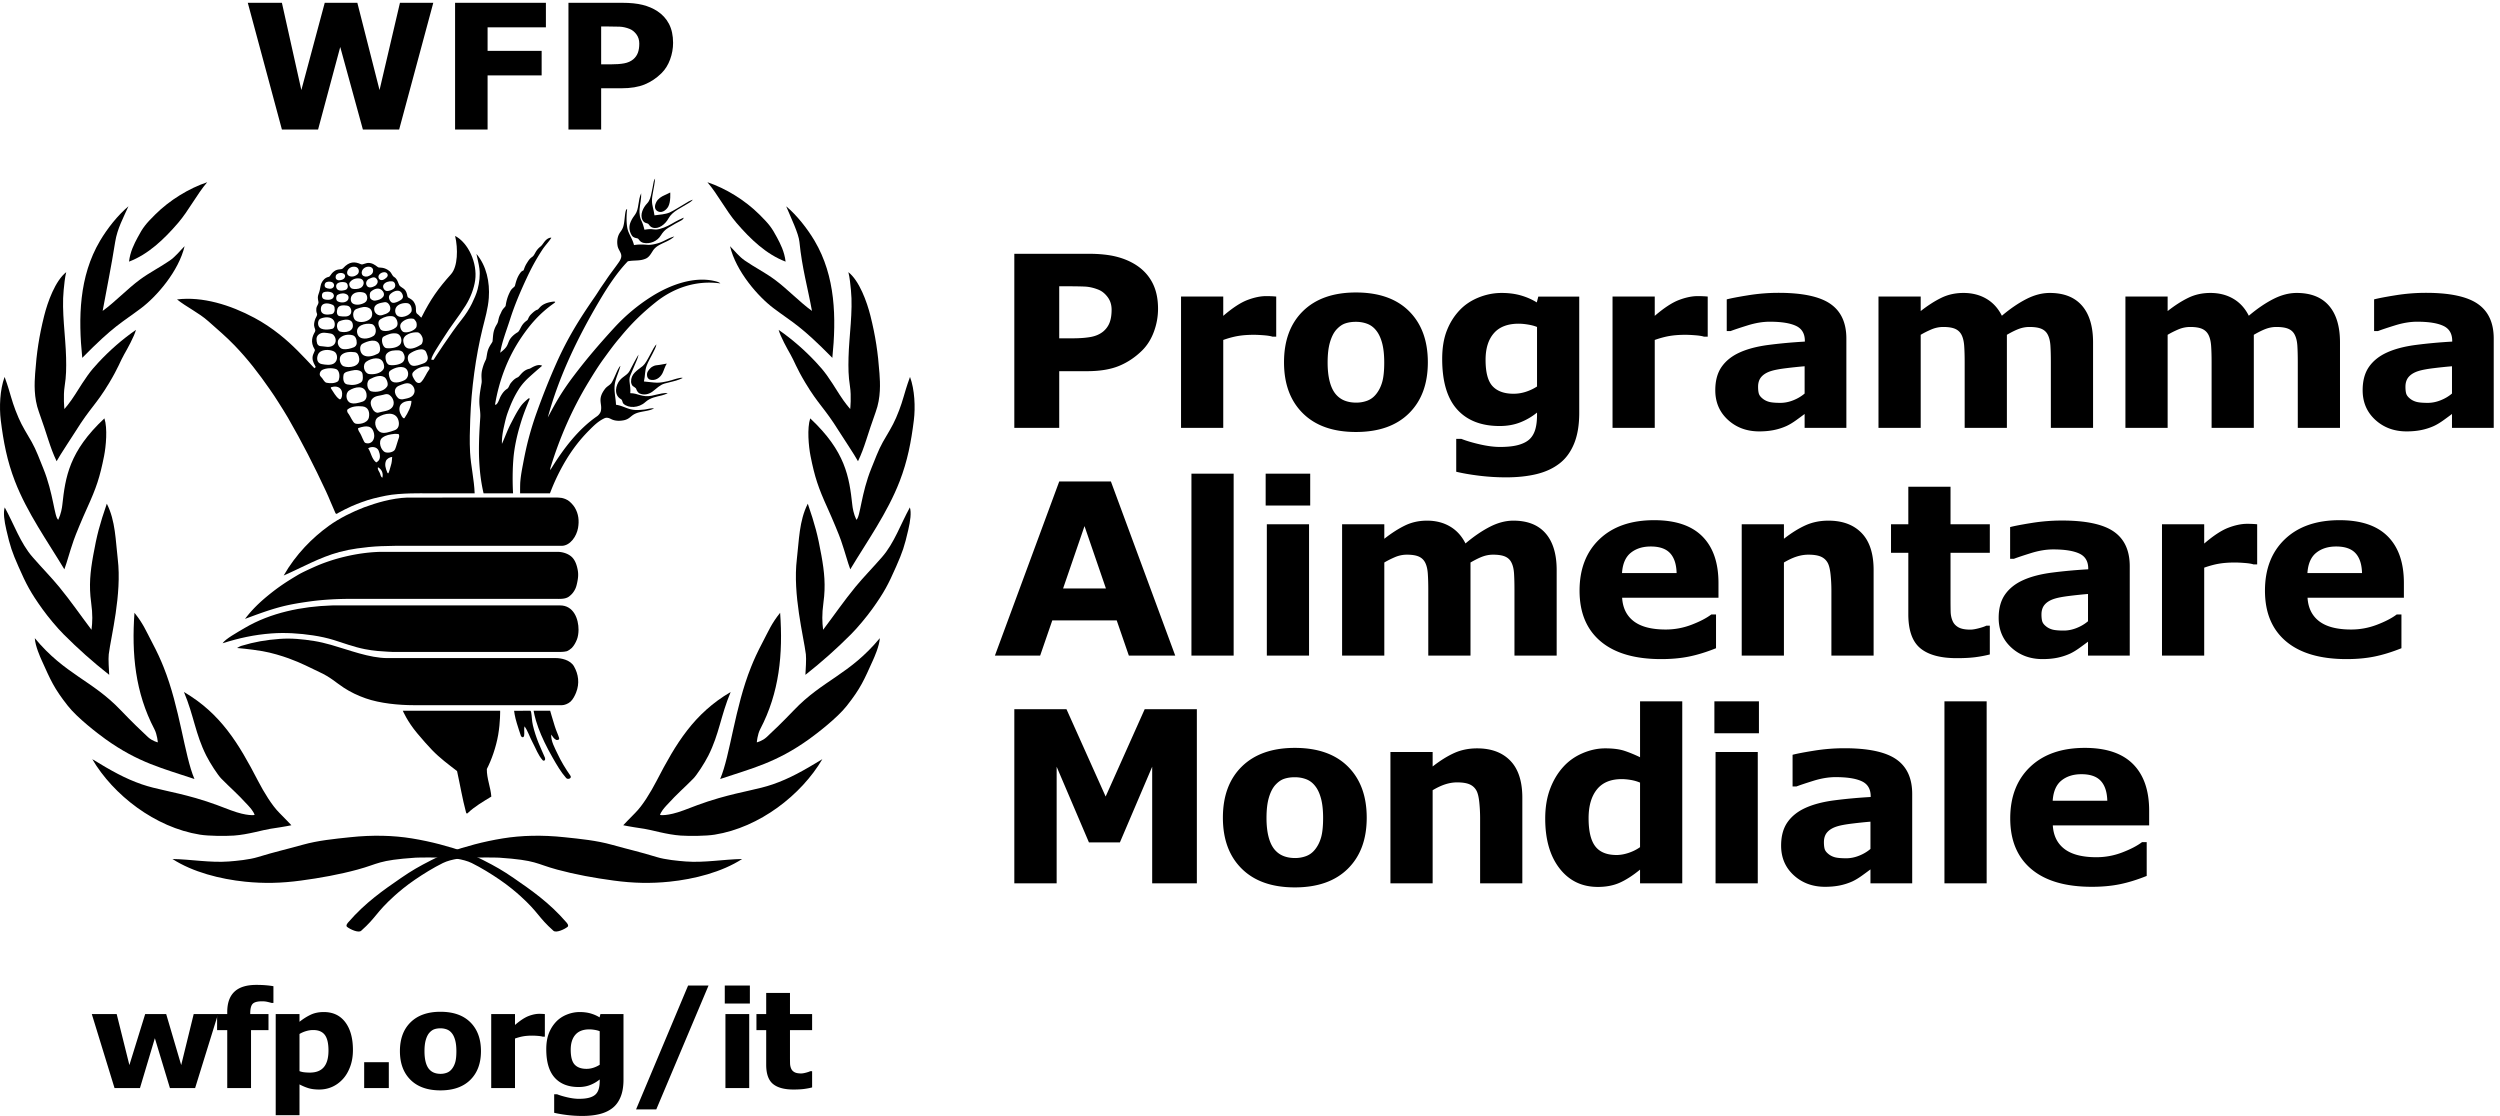<svg xmlns="http://www.w3.org/2000/svg" viewBox="0 0 846.933 378.053" height="378.053" width="846.933"><defs><clipPath id="a"><path d="M0 0h6351.95v2835H0z" fill="#000000"></path></clipPath></defs><g clip-path="url(#a)" fill="#fff" transform="matrix(.133 0 0 -.133 0 378.053)"><path d="M1340.5 2131.88c12.5 27.07 24.08 48.62 40.78 74.3 7.39 11.32 15.71 19.22 23.13 30.68-3.56 1.02-8.73-1.91-10.98-3.51-7.42-5.38-10.76-14.12-16.7-18.8-14.04-11.07-13.65-21.1-20.99-26.28-6.58-4.63-8.46-7.68-13.07-14.9-3.07-4.82-5.33-8.73-8.59-18.23-1.16-3.42-3.44-.39-8.93-7.93-7.19-9.8-10.41-20.39-13.38-32.26-.95-3.9-7.6-5.97-11.85-14.07-5.73-10.92-9.44-21.03-11.92-36.95-.6-3.69-6.85-6.25-11.15-16.53-3.05-7.23-5.23-8.83-7.91-22.45-1.64-8.31-5.43-9.51-9.69-21.57-3.3-9.2-3.43-18.06-4.59-30.08-.25-2.33-4.2-6.95-7.83-13.69-6.09-11.26-5.9-18.78-8.32-30.41-.92-4.21-5.64-9.77-10.18-27.79-3.98-15.98-.33-26.57-1.67-34.45-3.52-20.44-7.04-38.21-5.14-58.35.94-9.85 2.44-20.01 1.78-29.48-1.88-29.7-3.48-54.17-3.32-87.83.11-18.32 1.54-43.41 4.31-64.29 3.05-23.06 7.44-41.07 7.44-41.07h75.14s-2.93 43.45.96 89.19c2.3 27.42 8.83 56.49 14.76 76.9 7.5 26.02 12.17 39.5 26.37 73.84.29.76-.1 3.98-3.85.83-7.85-6.59-14.39-12.37-20.58-21.69-9.46-14.25-15.22-25.99-22.87-40.63-8.95-17.02-13.89-31.85-23.11-52.52-.55 14.92 1.87 29.12 4.9 42.87 3.11 14.04 5.57 25.16 9.98 37.26 7.83 21.34 15.43 39.16 27.99 59.02 7.29 11.48 16.58 21.78 26.02 30.33 11.29 10.31 21.73 19.39 33.55 29.49-12.42 6.41-28.96-6.95-32.26-7.63-17.48-3.42-24.59-19.61-29.95-21.84-7.63-3.19-12.07-7.87-17.38-14.32-4.08-4.86-5.31-12.34-9.59-14.99-7.13-4.44-12.36-11.14-17.26-20.49-2.02-3.87-7.5-22.13-13.6-19.79 10.43 61.93 32.29 120 67.38 171.69 22.25 32.78 46.45 60.9 82.13 86.11 4.69 3.33 5.61 4.89-.95 4.66-33.34-4.05-35.37-19.28-40.86-20.71-5.22-1.35-11.66-7.52-15.78-11.54-7.41-7.32-7.29-13.5-10.12-15.42-6.09-4.25-10.67-8.66-14.83-16.02-2.18-3.85-5.85-12.31-9.1-14.24-8.57-4.96-16.85-12.19-20.99-19.99-3.05-5.7-4.26-11.88-8.25-17.49-4.27-6.02-10.23-10.52-15.37-14.88 3.91 26.46 16.37 57.82 24.96 84.87 11.53 36.12 25.53 68.95 41.33 103.07M1417.2 1917.38c28.46 63.85 58.38 111.9 97.27 168.11 5.08 7.37 9.65 14.58 14.08 21.49 1.99 3.11 11.56 16.85 13.55 19.76 13.03 19.69 18.52 25.71 31.86 44.53 3.61 5.11 6.54 9.13 8.09 15.04 2.85 11.01-6.61 18.4-8.79 28.96-2.19 10.79-1 22.57 3.96 31.68 3.11 5.69 6.19 7.93 9.32 15.57 6.05 14.73 3.96 46.6 10.86 47.43-1.74-15.12-2.15-32.13.23-46.63 2.76-16.93 13.03-27.18 17.27-45.11 11.42 2.06 23.83 1.57 33.45.74 9.54-.82 21.61 1.83 31.39 5.18 13.26 4.53 24.28 12.78 37.79 15.98-11.48-11.05-27.71-15.2-41.32-23.59-5-3.14-9.71-7.29-13.05-12.45-5.47-8.5-9.79-16.64-18.34-20.37-15.2-6.63-28.24-3.49-45.57-6.72-25.76-26.53-50.02-62.62-72.38-100.57-56.74-95.98-104.04-195.37-131.54-297.29 9.51 17.73 18.59 34.88 28.9 51.75 11.37 18.74 24.18 37.09 38.13 55.47 32.65 43.05 64.98 80.64 101.17 120.19 29.22 31.95 61.25 58.76 96.95 81.18 47.19 29.57 105.41 50.28 156.57 39.6 5.82-1.36 14.14-2.91 17.77-6.74-64.1 8.98-121.54-13.42-164.4-47.75-33.84-27.07-62.38-54.55-91.38-90.26-14.98-17.21-28.46-36.12-41.84-54.45-14-19.27-26.44-39.55-38.77-59.84-41.54-68.6-72.99-141.24-96.11-216.5-.66-2.38-.8-4.78-1.47-7.16 1.1 1.69 2.72 3.53 3.81 5.25 31.14 50.6 68.56 99.45 115.96 132.22 4.14 2.82 8.46 8.26 9.57 12.53 5.14 20.09-10.18 29.75 11 57.52 4.86 6.38 11.5 8.7 16.09 14.64 8.67 13.4 15.74 37.41 23.01 43.86-3.65-15.64-12.62-32.14-14.53-48.25-2.03-17.69 2.5-32.15 3.28-50.89 12.52-1.71 22.21-7 32.03-10.04 15.27-4.78 24.45-3.56 39.57-2.26 6.44.55 18.14 4.32 25.1 2.9-14.61-7.98-34.34-6.51-49.28-14.15-10.47-5.35-13.5-13.26-27.91-16.04-12.85-2.5-23.65-1.16-31.99 3.12-6.49 3.27-11.56 4.64-17.39 1.85-15.56-7.47-26.19-18.02-38.71-30.65-29.08-29.26-52.81-61.93-74.96-104.74a553.834 553.834 0 0 1-16.13-34.26c-2.46-5.65-8.59-21.34-8.59-21.34h-75.98s-.2 21.91.53 29.91c1.44 15.94 3.61 27.76 6.72 43.93 4.39 23.27 8.71 44.38 14.74 66.95 5.88 21.96 12.23 42.56 19.75 63.65 15.7 43.96 32.4 86.06 50.66 127.06M682.555 1325.53c27.734 22.68 48.26 35.82 75.957 52.33 11.238 6.72 28.25 14.33 41.328 20.26 47.988 21.68 111.465 37.67 171.27 38.77 1.093 0 1.015-.05 1.015-.05h445.895s-1.66.05 1.56.05c14.2 0 28.23-4.94 36.92-13.15 8.71-8.26 12.87-20.97 15.14-33.62 1.93-10.78.97-20.36-1.53-31.89-1.97-9.11-3.44-14.54-8.51-22.28-3.07-4.71-5.98-7.94-11.68-12.48-5.86-4.68-14.16-6.31-23.67-6.4-1-.04-3.13-.1-3.05-.07.1.07-521.563.07-521.563.07s-3.242.01-4.864.01c-34.152.11-70.097-1.63-103.84-6.03-25.847-3.53-51.745-7.56-76.726-14.06-31.504-8.23-61.836-19.62-92.11-30.91 16.778 22.31 36.153 41.24 58.458 59.45" fill="#000000"></path><path d="M837.38 1502.94c27.4 19.79 60.663 36.04 90.124 47.32 14.953 5.66 34.816 11.93 50.598 15.86 19.062 4.81 40.968 8.42 58.828 8.94 5.39.15.8.04.8.04l382.44.04s8.2-.44 11.04-1c7.18-1.55 12.98-4.48 15.39-6.01 5.93-3.81 13.4-11.81 17.3-18.14 9.92-16.35 11.68-34 8.46-52.37-3.67-20.97-19.61-44.86-41.23-45.45-3.77-.1-11.27 0-11.27 0h-414.24s-24.1-.47-35.116-.87c-20.37-.8-42.97-3.12-60.754-5.74-15.215-2.19-30.078-5.07-45.312-9.15-51.063-13.8-95.438-39.7-141.856-59.84 31.262 54.63 73.547 96.48 114.797 126.37M623.434 1243.01c66.484 39.28 146.582 54.77 219.882 57.23 1.746.08 5.223.19 5.223.19l571.73-.05s1.03 0 6.21.05c34.65.03 47.3-34.35 47.15-62.15-.06-9.16-1.62-18.5-4.16-24.77-3.28-8.19-6.94-14.88-12.89-21.34-2.13-2.34-9.79-7.72-13.17-8.55-7.93-1.94-17.67-1.72-17.61-1.72.07 0-425.26-.08-425.26 0 0 0-22.946.92-38.876 2.45-11.473 1.13-20.176 2.33-32.09 4.6-29.285 5.82-53.562 15.35-78.926 23.17-16.92 5.24-34.714 9.13-53.27 11.94-34.14 5.22-71.425 7.6-105.898 4.99-43.847-3.26-82.843-11.85-124.55-25.08 7.054 10.99 36.37 27.12 56.504 39.04" fill="#000000"></path><path d="M931.39 1063.73c-19.538 6.89-38.613 15.78-55.722 27.07-22.285 14.75-33.21 26.48-62 39.79-24.648 11.39-44.336 22.63-78.69 35.08-16.583 6.01-43.45 14.28-66.486 18.22-32.91 5.59-64.637 8.04-64.637 8.04s6.72 4.19 10.774 5.43c33.59 10.22 63.245 15.21 97.737 17.76 30.246 2.27 58.04-.68 88.352-5.42 12.44-1.96 28.612-5.79 42.675-9.8 45.632-12.99 97.52-33.59 143.543-33.67 2.57 0 2.277.04 2.277.04h426.305c12.87.04 36.94-4.13 46.6-21.21 11.21-19.68 14.69-43.12 5.28-66.6-2.85-7.05-7.58-17.16-14.38-23.28-5.95-5.4-15.66-8.87-21.27-8.87-1.62-.08-4.39 0-4.39 0h-371.69-2.02c-38.01 0-85.86 4.6-122.26 17.42M1100.71 931.89c-10.52 10.79-25.01 27.33-38.16 43.04-25.21 30.07-36.52 57.16-36.52 57.16h247.91s.66-28.6-5.06-61.72c-5.37-30.75-16.72-63.17-28.81-86.66-.43-24.08 9.73-46.472 11.41-70.26-20.37-12.5-42.27-24.872-60.53-42.42-1.15-1.08-3.04-1.08-3.81 1.83-9.77 36.66-14.93 69.34-22.95 105.59-22.59 17.468-43.79 33.038-63.48 53.44M1356.21 952.22c-7.02 12.948-12.25 30.05-20.3 40.22-1.74-9.07.39-14.65-.84-23.33-1.13-7.27-7.09-4.25-8.3-.83-3.47 9.84-7.17 21.99-10.35 32.08-5.27 16.8-6.97 31.68-6.97 31.68l41.25.05s1.58-.39 2.3-4.4c1.98-10.39 1.49-20.54 4.34-32.58 3.65-15.508 8.38-29.67 14.06-44.13 4.96-12.73 11.37-25.57 16.56-38.21.71-1.66 1.04-4.86-.21-6.52-1.52-1.922-4.16-1.68-5.67 0-11.81 13.43-16.58 28.64-25.87 45.97M1420.03 922.738c-7.01 14.953-16.87 31.762-16.01 48.723 4.57-5.99 6.44-10.28 12.71-13.62 2.87-.91 8.91-.06 7.39 4.96-2.78 9.34-7.07 17.25-11.06 30.07-5.92 18.95-11.68 39.2-11.68 39.2l-42.09.02s2.33-17.08 11.9-43.29c8.41-23.21 21.4-49.77 35.62-74.67 11.58-20.482 22.11-38.35 35.26-53.31 4.49-5.148 15.52-.63 10.76 6.07-12.48 17.64-24.12 37.17-32.8 55.848M1693.39 2345.62c-9.14-3.98-17.2-9.13-21.75-17.91-3.32-6.3-5.57-15.92.78-21.33 11.11-9.49 24.37.22 29.74 9.91 6.8 12.35 5.02 35.96 5.02 35.96s-7.89-4.11-13.79-6.63" fill="#000000"></path><path d="M1703.06 2286.68c3.99 7.54 12.74 15.68 22.33 21.51 10.84 6.63 22.07 13.06 29.88 17.72 7.81 4.7 9.3 7.99 9.3 7.99s-6.43-2.22-9.97-4.3c-19.27-11.49-40.31-24.55-48.86-28.32-10.8-4.71-25.47-5.62-38.69-7.31-2.11 16.69-6.45 23.62-6.39 38.44.1 7.11 1.82 16.34 3.03 22.77 4.14 21.43 4.96 32.25 4.96 32.25s-3.28-3.05-4.48-12.48c-1.34-8.52-2.3-11.66-4.25-21.74-2.23-11.62-4.55-21.47-11.51-28.73-10.02-10.37-19.29-28.82-11.56-42.96 4.51-8.26 12.05-7.06 14.41-9.19 2.35-2.12 3.79-7.21 10.92-9.57 15.39-5.14 32.83 8.67 40.88 23.92" fill="#000000"></path><path d="M1683.1 2242.61c5.23 8.48 10.59 14.43 18.83 19.48 13.65 8.33 23.79 13.97 32.13 18.23 3.61 1.82 6.62 3.98 7.54 7.84-3.73-1.4-17.84-8.03-31.84-16.36-10.02-5.98-27.26-13.46-38.85-13.99-4.59-.2-7.99.93-11.74 1.05-7.77.32-17.65-1.56-17.65-1.56s-2.52 10.99-5.84 18.9c-1.66 4.05-4.36 8.21-5.8 15.82-.98 5.08-1.25 12.71-.86 17.25 1.13 13.73 4.84 27.07 4.2 40.97-8.64-17.93-5.1-40.01-15.24-53.88-4.27-5.83-7.65-10.43-11.01-17.78-5.57-12.06-4.9-24.55 2.61-36.18 4.34-6.63 13.91-6.38 15.57-7.67 2.5-1.85 4.65-8.78 14.01-10.86 16.01-3.6 34.9 3.83 43.94 18.74M1687.57 1892.02c3.73 7.53 6.14 17.43 10.9 24.41-10.76-1.61-12.5-2.84-28.05-4.54-3.37-.33-10.39-3.85-12.71-6.16-6.15-6.21-11.52-11.96-9.12-22.38.92-4.05 4.49-7.03 6.48-7.65 12.93-4.2 26.06 3.49 32.5 16.32" fill="#000000"></path><path d="M1700.7 1871.5c14.69 3.43 31.66 10.64 38.47 8.37-13.78-7.34-31.17-9.99-46.44-14.35-11.64-3.36-19.96-12.16-30.37-20.16-9.55-7.26-22.25-10.21-33.6-4.87-3.82 1.82-7.53 7.99-8.2 11.28-.58 2.64-6.07 5.27-8.89 7.58-2.83 2.36-4.19 8.25-4.25 10.53-.49 20.33 14.98 28.54 29.9 40.48 11.23 9 25.8 47.17 34.69 55.08-1.59-12.3-17.58-35.51-24.55-53.57-5.53-14.4-3.71-25.9-7.29-41.06 10.66-.68 22.56-2.91 33.28-3.08 8.42-.11 18.6 1.72 27.25 3.77" fill="#000000"></path><path d="M1685.23 1840.15c-8.26-1.53-18.36-4.13-25.23-5.59-23.97-5.07-35.42 6.66-54.54 6.44 1.68 21.9-5.91 31.71.34 45.87 5.58 12.6 10.76 25.94 15.56 36.62 3.89 8.56 5.06 15.79 5.06 15.79s-5.8-8.69-22.3-40.86c-5.75-11.22-16.04-13.63-25.16-24.23-10.51-12.13-16.54-37.75 2.89-48.51 3.87-2.11 3.3-8.78 6.11-11.47 12.99-12.2 39.2-10.98 55.59 3.9 13.05 11.89 28.91 13.82 42.42 17.32 7.91 2.04 14.85 5.4 14.85 5.4s-3.75 1.53-15.59-.68M1205.23 1585.9c-.96 0-1.97 0 0 0zm-111.9 315.55c-7.98-10.56-11.67-22.71-20.49-31.93-4.6-4.82-11.63-2.56-15.27 3-4.05 6.28-10.59 15.19-5.73 21.4 8.01 10.26 24.76 16.81 39 14.96.84-.1 5.43-3.49 2.49-7.43zm-38.33-60.39c-4.48-11.96-17.8-13.25-29.15-15.62-2.11-.47-8.64 0-11.57 2.87-4.89 4.79-9.14 11.34-8.29 19.54.46 5.05 4.69 10.01 9.9 12.03 9.48 3.67 20.71 9.57 30.04 4.33 8.02-4.49 12.23-14.73 9.07-23.15zm-24.56-63.21c-3.26-4.72-11.64 10.93-12.73 18.11-3.13 20.77 15.08 26.07 30.24 25.42.47-12.38-9.13-31.56-17.51-43.53zm-16.38-56.04c-2.97-8.36-4.4-16.03-7.72-23.69-3.22-7.4-16.97-10.04-24.606-7.67-10.898 3.37-20.234 27.83-7.85 37.2 9.47 7.08 19.284 8.22 31.356 9.7 2.17.26 10.27-.23 10.59-.99 2.02-5.08.75-7.62-1.77-14.55zm-18.333-64.59c-2.207-6.42-3.184-13.03-6.024-19.2-1.418-3.12-3.28 1-3.36 1.19-4.277 10.65-6.972 19.66-3.33 29.03 2.06 5.19 9.17 9.96 15.91 10.38-.423-6.67-.9-14.9-3.196-21.4zm-21.65-31.49c-4.92 2.22-4.843 8.55-6.913 12.49-1.934 3.83-6.133 9.12-4.406 14.16 9.504-5.33 13.898-14.83 11.32-26.65zm-16.386 39.31c-11.327 9.32-12.315 24.21-19.862 35.62 8.34 5.33 22.383 4.26 26.707-6.29 3.457-8.48 5.97-20.94-2.625-27.41-.937-.69-3.144-2.81-4.22-1.92zm-42.245 76.85c-1.7 2.42-5.058 9.43-2.5 10.32 20.282 6.98 35.496 7.21 39.832-14.48 3.067-15.49-7.507-28.78-22.332-23.36-4.25 1.56-8.457 18.06-15 27.52zm-29.492 48.99c-1.426 1.79-2.578 7.18-.812 8.57 10.548 8.47 26.028 9.12 38.02 7.95 15.81-1.45 19.063-16.14 16.426-28.32-3.488-16.04-27.813-18.03-34.7-15.37-6.765 2.6-11.49 17.94-18.933 27.17zm3.438 57.03c13.66 8.86 39.786 15.43 44.14-8.56 1.318-7.23-.487-16.83-10.253-19.97-10.03-3.21-21.847-6.69-31.007-2.97-11.278 4.62-13.485 24.65-2.88 31.5zm-14.16 40.36c1.024 4.61 6.133 6.78 10.41 7.87 11.063 2.74 23.438 6.86 33.583.4 3.957-2.51 4.27-6.06 4.777-11.03.898-8.06-.246-14.66-5.56-17.74-10.768-6.32-21.737-6.9-34.256-4.43-10.157 2.01-10.985 15.46-8.954 24.93zm-11.34-62.2c-9.472 6.99-13.66 16.89-20.632 26.71-1.692 2.4 0 3.38 1.29 3.76 16.804 4.75 29.276-3.64 26.66-21.96-.47-3.55-2.786-11.85-7.317-8.51zm-46.386 56.6c-6.297 5.45-1.922 14.92 3.566 17.68 9.61 4.77 24.707 5.49 34.707 2.12 6.426-2.16 9.688-11.39 8.535-21.46-.488-4.13-1.75-8.67-3.77-10.02-7.616-5.19-19.394-5.39-28.65-3.47-6.544 1.39-8.888 10.34-14.388 15.15zm-7.254 57.24c6.082 13.27 28.3 13.38 40.398 7.47 9.856-4.85 11.094-23.19.332-30.42-8.582-5.72-22.117-3.62-31.218-1.94-12.93 2.37-13.965 15.09-9.512 24.89zm.488 49.61c9.227 8.78 21.192 4.76 32.305 3.22 2.148-.31 4.715-1.82 6.172-3.27 7.597-7.67 8.19-20.24-.254-26.53-9.757-7.24-21.933-2.54-33.65-1.95-3.165.13-6.642 3.85-7.365 6.23-2.11 7.42-3.39 16.49 2.793 22.3zm5.946 41.5c9.796 4.09 26.632 5.96 33.574-5.03 4.27-6.74 3.02-19.22-3.817-21.04-6.69-1.72-29.452-5.5-34.9 7.09-2.696 6.19-1.563 16.16 5.144 18.98zm30.168 35.25c2.832-1.25 4.597-3.52 5.273-7 1.387-7.55-.598-15.75-7.844-17.08-10.885-1.98-27.057-2.61-27 12.78.04 17.17 16.954 16.98 29.572 11.3zm-21.926 31.93c5.793 2.21 15.332 1.71 20.54-.99 2.616-1.37 6.15-5.68 4.667-10.23-1.856-5.92-7.363-8.06-13.633-8.14-6.016-.05-12.93.43-15.352 5.34-2.316 4.66-1.328 12.04 3.778 14.02zm6.77 25.75c5.292 1.92 13.124 1.79 16.98-2.39 5.304-5.79 1.125-15-8.887-14.54-3.524.15-7.696 1.36-9.825 2.57-5.164 2.92-3.457 12.5 1.73 14.36zm23.808 16.58c.684 2.23 4.16 4.85 5.984 5.49 3.977 1.41 8.625 1.7 12.434.18 7.598-3.12 6.55-12.52-1.563-15.82-3.633-1.47-9.22-2.43-11.954-1.47-5.117 1.73-6.535 6.17-4.902 11.62zm23.69-36.76c-8.3-2.43-19.854-2.9-22.323 5.6-4.21 14.42 14.005 16.58 23.44 13.56 6.522-2.07 8.815-16.32-1.115-19.16zm5.49 47.62c2.625 8.94 12.754 13.79 21.933 11.06 7.88-2.31 9.707-13.06 4.375-18.29-2.414-2.34-6.406-4.73-10.703-5.68-9.388-2.1-18.606 3.07-15.606 12.91zm41.25-32.79c-1.485-5.83-5.762-9.83-12.618-11.35-6.808-1.5-16.21-1.92-19.98 2.29-3.606 3.98-5.254 9.57-2.258 13.87 6.027 8.56 17.043 11.55 26.867 9.38 5.606-1.31 9.727-7.05 7.99-14.19zm-3.664 34.31c3.664 8.11 12.96 12.19 21.886 9.47 1.778-.58 5.47-3.45 5.977-6.29 1.055-5.64-.9-10.79-5.606-13.74-6.035-3.85-11.027-6.01-17.95-3.17-5.214 2.18-6.483 8.94-4.307 13.73zm38.437-22.78c4.074-6.9-2.13-13.83-5.28-15.73-6.986-4.09-16.837-6.6-21.048.33-4.142 6.79-.712 14.86 6.515 17.84 6.894 2.86 14.023 7.2 19.812-2.44zm11.594-26.36c4.56-3.78 8.563-11.71 3.095-17.97-5.137-5.91-11.512-7.68-19.59-8.98-5.457-.93-12.43 3.11-13.32 7.93-.81 4.15-1.57 11.72 2.55 15.2 8.016 6.84 18.77 10.8 27.266 3.82zm9.67 44.97c4.315-1.27 7.07-5.83 4.9-10.22-1.308-2.71-5.175-5.64-7.647-7.15-6.766-4.17-12.567-2.46-14.688 2.51-3.894 9.15 9.21 17.28 17.434 14.86zm16.503-22.79c4.747-.42 6.937-3.73 7.867-7.36 1.23-4.87-.38-9.38-4.49-12.14-4.893-3.25-10.987-5.17-15.858-5.25-6.6-.11-12.707 9.57-9.133 15.85 3.78 6.74 13.312 9.62 21.613 8.9zm27.287-34.89c2.8-8.28-3.27-12.14-9.67-15.54-6.51-3.47-15.22-6.71-19.738-2.39-5.77 5.43-8.33 14.58-1.903 20.6 8.91 8.36 25.41 14.65 31.31-2.67zm11.77-20.77c10.45-1.33 12.53-16.2 10.42-21.58-2.39-4.62-7.66-8.24-10.42-9.66-7.67-3.95-16.64-5.45-23.7-1.8-6.42 3.34-9.21 13.09-5.72 20.73 4.74 10.34 19.64 13.59 29.42 12.31zm21.52-46.04c3.58-5 2.79-13.88.67-16.66-6.6-9.01-24.96-14.16-32.54-10.47-5.76 2.82-11.43 15.5-4.69 23.11 7 7.9 19.21 12.61 30.3 10.3 2.47-.55 4.1-3.27 6.26-6.28zm4.64-28.37c5.04-.54 9.51-6.08 11.94-12.11 3.15-7.8-.04-16.89-2.53-18.59-6.02-4.09-25.09-15.57-37.09-8.69-6.6 3.79-8.42 12.44-8.83 17.55-1.33 16.51 23.72 23.27 36.51 21.84zm-70.393-118.09c-2.57 6.55-4.942 16.24.195 20.21 10.388 8.2 33.898 15.38 42.828 2.98 5.82-8.05 4.11-21.7-6.06-26.92-10.51-5.36-31.045-11.54-36.963 3.73zm-50.41-.73c10.43 5.31 25.45 11.71 36.68 4.48 5.136-3.31 10.45-16.97 6.816-23.03-7.695-12.87-27.96-16.15-40.84-12.83-10.97 2.84-14.277 25.52-2.656 31.38zm-9.387 44.5c12.59 8.85 37.44 14.56 43.43-4.77 1.55-5.02 2.44-10.57-.13-14.62-6.972-11.21-24.655-14.17-36.49-12.49-12.806 1.86-18.85 23.43-6.81 31.88zm-10.594 45.08c12.09 6.85 37.86 15.96 43.926-3.68 2.43-8.03 2.188-17.94-4.687-21.48-9.856-5.18-25.46-10.59-36.817-3.51-9.473 6-10.762 23.9-2.422 28.67zm67.676 81.02c-5.06-4.52-10.195-5.49-16.934-7.78-9.445-3.2-19.316 4.07-20.41 13.1-1.816 15.46 14.754 17.76 25.71 19.69 7.99 1.44 12.943-5.73 14.407-10.56 1.504-4.64 1.31-10.87-2.773-14.45zm20.308-36.37c-7.18-10.71-36.16-17.45-42.554-6.43-4.668 8.07-7.57 19.39 1.21 24.8 9.208 5.66 20.138 9.05 30.864 7.12 10.07-1.78 15.2-18.36 10.48-25.49zm15.45-66.34c4.12-6.55 7-15.37.88-23.51-5.55-7.45-25.37-10.94-35.517-8.48-5.566 1.41-8.19 8.16-9.05 12.73-1.173 6.17-1.73 12.38 3.73 17.41 7.85 7.2 18.337 7.04 28.417 7.04 4.13 0 9.98-2.69 11.54-5.19zm-5.76 22.27c-6.17-11.34-27.088-12.79-36.482-11.54-6.633.88-11.29 11.56-11.094 20.5.058 4.59 1.492 7.64 4.637 9.33 10.442 5.6 21.133 9.35 32.37 7.53 10.96-1.74 15.22-17.22 10.57-25.82zm-110.076 24.42c-7.102 21.89 20.234 28.79 36.18 25.41 11.105-2.31 14.816-23.65 4.484-30.39-12.793-8.31-35.48-10.99-40.664 4.98zm-41.21-53.73c8.19 8.45 22.976 8.98 34.51 7.43 7.09-.99 10.145-8.15 11.134-15.92 2.753-21.38-25.938-24.97-39.602-19.97-8.992 3.28-13.68 20.57-6.043 28.46zm-5.774 41.43c8.566 10.07 22.882 12.46 34.738 9.2 7.234-1.97 10.586-10.43 10.418-19.92-.137-5.37-3.828-9.27-7.137-10.64-8.43-3.42-18.165-5.96-27.364-4.84-11.348 1.4-18.223 17.26-10.656 26.2zm1.36 45.1c10.526 4.29 30.143 8.14 33.456-6.9 4.453-20.02-19.18-23.28-31.797-19.8-9.67 2.65-11.505 22.72-1.66 26.7zm75.722 33.09c7.87-4.47 9.53-17.08 4.734-24.39-6.367-9.67-28.133-15.28-39.844-6.81-6.68 4.85-10.28 24.72 3.41 29.49 10.938 3.83 21.414 7.54 31.7 1.71zm-11.153 14.38c-8.927-5.52-21.66-7.72-30.098-3.02-7.344 4.01-7.063 14.75-3.418 20.52 5.976 9.62 20.86 10.66 31.132 7.64 8.868-2.57 12.188-19.04 2.383-25.14zm-72.286 15.68c.906 2.86 2.176 3.68 3.953 4.55 7.512 3.58 15.754 4.54 22.942-.08 5.174-3.35 4.725-11.1.878-15.11-5.618-5.91-17.043-6.15-24.356-2.31-4.727 2.46-4.94 8.29-3.418 12.95zm2.402-31.35c3.32 9.49 15.145 8.96 24.102 7.8 11.023-1.44 13.23-15.56 9.316-21.5-5.41-8.2-17.754-6.63-27.578-5.38-8 1.02-8.476 11.61-5.84 19.08zm155.504-285.19c2.72-10.72 0-20.9-9.53-24.32-12.243-4.31-28.806-10.64-38.602-4.04-11.2 7.51-16.59 28.81-3.72 37.16 15.196 9.94 45.442 16.45 51.852-8.8zm-16.5 33.3c-8.242-9.36-21.672-9.05-34.863-12.91-5.09-1.49-11.133 3.01-13.78 7.67-4.872 8.7-9.755 20.36-.42 28.77 7.735 7.05 18.282 6.45 27.755 9.28 4.258 1.28 9.46 2.77 14.63-.72 10.668-7.29 14.828-22.91 6.678-32.09zm87.3 140.13c2.33-6.79 5.44-11.79 2.8-18.57-3.15-8.33-11.21-9.47-18.79-12.21-7.07-2.56-18.87-5.8-24.79.4-6.8 7.04-9.55 21.39-1.4 27.54 10.55 7.87 36.6 18.71 42.18 2.84zm143.29 61.19c6.23 25.39 13.96 51.14 15.89 77.97 2.86 40.07-5.8 81.73-31.5 112.08 2.54-13.09 5.88-24.15 7.64-37.88 2.09-16.59-.26-35.07-4.53-51.77-3.25-12.64-8.93-24.93-14.59-36.67-6.66-13.91-16.63-29.04-26.55-41.45-27.81-34.58-71.13-102.08-71.13-102.08s-3.64.27-5.79.27c-.52 8.41 19.44 37.22 29.5 53.34 22.09 35.36 38.83 54.38 58.05 85.04 12.03 19.32 21.23 42.84 24.18 64.16 5.99 43.43-17.42 95.47-51.1 112.79 7.7-32.44 6.9-78.17-10.38-97.4-32.68-36.43-52.12-63.69-75.46-110.39-.66-1.25-6.12 6.3-10.62 9.23-5.08 3.36-2.24 13.37-4.05 20.11-1.64 5.73-4.34 10.15-5.14 11.15-6.91 8.46-13.58 8.99-15.03 11.53-1.68 2.86-.88 10-6.9 18.13-3 4.1-10.68 7.13-13.8 10.97-3.37 4.2-4.91 17.06-14.21 22.32-4.425 2.48-6.476 10.19-10.714 13.97-13.086 11.59-26.153 9.35-28.653 10.07-3.37.91-9.94 9.28-21.64 11.29-11.438 1.95-17.735-5.68-23.672-2.92-14.882 6.89-29.15 7.45-44.98-10.18-4.746-5.25-12.96-.34-23.203-8.19-9.004-6.85-9.172-13.19-13.75-14.06-8.613-1.61-15.04-8.5-18.36-16.02-1.718-3.87-3.007-11.7-4.022-16.86-1.407-7.13-5.012-13.69-5.08-18.93-.077-7.28 2.216-11.22 1.572-14.47-1.063-4.71-4.87-9.03-5.34-13.44-.352-2.5-.56-9.16 1.258-12.91 2.297-4.62-1.61-8.64-3.633-13.56-1.934-4.58-3.973-12.42-3.348-17.95.82-7.59 5.164-10.37 1.785-16.35-5.536-9.72-12.528-24.88-.262-44.25 2.246-3.54-5.137-10.43-5.56-20.54-.468-11.01 6.173-19.13 7.99-24 .343-1.75-2.92-1.66-3.036-3.53-29.23 30.9-55.07 59.39-88.957 86.22-20.703 16.36-41.172 30.12-64.11 42.4-61.288 32.87-132.49 54.86-196.99 46.82 24.284-19.55 54.94-33.5 79.89-55.71 23.64-21.06 45.09-39.04 66.62-61.41 33.8-35.11 61.262-70.7 89.875-112.01 8.496-12.23 14.082-20.41 22.012-33.16 7.97-12.77 16.836-26.32 24.102-38.97 36.61-63.57 66.61-122.44 96.972-187.59 8.426-18.01 15.508-36.87 23.77-54.78 2.207-4.86 5.37-1.25 7.605 0 10.978 6.35 22.65 11.66 34.056 17.04 9.09 4.18 17.37 7.06 25.508 10.18 20.535 7.83 40.027 12.08 61.543 16.55 35.913 7.52 100.443 5.97 100.443 5.97l122.33.04h3.34c-1.27 35.07-9.61 69.15-11.64 104.33-1.54 28.49-.59 56.03.41 84.59 2.73 77.34 14.1 160.39 31.39 230.87M395.137 2295.89c-23.87-23.8-30.992-32.57-44.91-58.88-8.2-15.47-18.61-35.33-21.58-60.93 49.052 18.67 89.072 56.78 125.236 98.87 26.754 31.2 47.504 72.6 73.887 103.42-46.47-15.58-95.504-45.51-132.633-82.48" fill="#000000"></path><path d="M254.71 2228.98c18.493 31.24 44.98 65.01 72.442 88.06-12.718-28.58-28.382-56.88-33.77-90.67-10.67-67.27-20.745-114.39-31.905-175.79 30.503 21.76 62.683 55.95 95.03 79.81 24.997 18.37 50.052 30.64 75.76 48.31 15.276 10.54 25.233 24.08 37.944 36.76-15.144-63.84-71.163-128.27-111.272-158.31-50.387-37.79-68.45-43.81-149.422-126.14-10.282 101.66-8.454 207.32 45.195 297.97" fill="#000000"></path><path d="M89.523 1891.32c3.766 52.79 10.102 95.02 22.926 146.52 8.988 35.97 28.34 89.51 56.245 111.47-3.418-13.04-5.215-32.6-6.53-45.79-5.47-54.4 4.944-117.57 6.187-171.91.617-26.72.382-47.31-3.618-72.42-4.136-26.32-.687-58.61-.687-58.61s14.426 16.47 27.305 36.99c28.144 44.71 37.16 57.97 59.836 82.19 28.132 30.05 59.597 57.88 95.124 82.53-4.285-16.7-22.425-49.17-29.92-62.22-10.005-17.46-14.544-33.32-38.216-72.85-33.313-55.55-48.153-63.05-85.14-122.45-8.01-12.92-40.848-62.06-48.806-77.08-17.328 35.86-23.863 67.19-45.12 125.57-13.352 36.67-11.356 73.35-9.587 98.06" fill="#000000"></path><path d="M38.09 1616.65c-20.086 52.08-29.29 100.39-36.098 155.23-4.16 33.54-2.226 78.27 9.746 110.51 3.14-7.87 9.547-27.85 10.414-30.85 8.907-29.96 12.633-44.35 25.082-73.25 9.524-22.16 21.168-39.83 33.63-61.73 11.327-19.99 20.89-46.31 29.085-66.45 26.374-64.57 28.32-125.02 38.413-131.62 7.258 15.54 9.532 30.42 10.344 37.75 7.84 71.45 17.25 136.39 107.227 220.6 8.254-25.07 4.07-71.28-.89-96.03-10.76-54.12-19.446-80.11-43.282-132.56-12.598-27.62-29.418-68.27-34.028-81.73-12.082-35.06-16.218-53.46-23.82-74.19-42.476 70.78-94.758 143.87-125.824 224.32" fill="#000000"></path><path d="M108.12 1291.04c-30.245 42.1-41.265 63.25-60.948 108.07-16.528 37.59-21.28 51.53-30.96 93.63-5.29 22.95-8.278 43.77-4.173 57.34 23.68-42.87 39.84-90.85 70.812-126.41 24.59-28.21 48.277-52.23 67.824-76.04 29.988-36.58 53.6-71.21 82.383-109.3 2.424 19.09 3.362 38.43-.927 69.71-5.856 42.86-2.246 78 5.238 119.49 9.49 52.66 16.446 78.72 34.716 131.99 22.348-43.83 22.262-94.54 27.87-141.03 10.83-90.2-17.39-197.76-22.94-242.6-1.485-11.81.562-40.96 1.16-52.32-42.2 33.23-79.742 66.79-116.14 103.29-16.587 16.54-39.345 43.95-53.915 64.18" fill="#000000"></path><path d="M268.102 960.262c-19.215 13.84-70.844 53.298-95.29 84.348-35.6 45.21-43.437 64.58-66.92 116.59-2.88 6.34-16.17 35.78-17.255 55.78 76.945-92.91 145.832-106.74 219.23-183.84 26.934-28.24 54.516-54.83 69.07-68.16 11.172-10.28 25.043-13.39 25.043-13.39s-1.445 19.8-8.687 33.578c-48.97 93.592-58.21 191.442-50.78 296.452 22.35-27.67 29.4-46.15 43.585-72.91 15.43-29.15 23.297-47.17 30.507-65.11 41.903-104.29 52.805-224.748 78.692-285.37-79.91 26.918-142.84 41.31-227.195 102.032" fill="#000000"></path><path d="M595.824 714.16c-21.613-1.45-63.992-1.32-86.586 2.36-114.394 18.308-220.726 101.21-274.215 192.27 48.497-29.59 83.563-49.34 126.21-64.11 37.986-13.12 74.01-17.012 137.42-35.02 38.26-10.808 76.144-26.12 89.452-31.1 42.418-15.798 60.278-11.92 60.278-11.92s0 6.45-15.848 23.73c-31.574 34.458-43.137 42.7-69.117 69.19-8.53 8.75-28.074 38.48-37.996 58.25-28.074 55.88-31.192 100.67-56.828 162.06 93.554-54.94 139.125-130.75 188.59-226.32 15.214-29.27 35.78-63.08 54.57-81.66 12.637-12.468 30.45-31.42 30.45-31.42s-13.048-3.072-53.673-9.072c-18.22-2.668-57.05-14.757-92.706-17.238M1049.31 706.91c49.39-8.082 93.27-20.082 138.19-35.488 12.07-4.152 30.44-13.28 43.16-19.73 31.84-16.204 50.16-26.723 77.52-45.532 44.06-30.35 91.4-63.05 134.12-112.672.92-.976 7.81-8.36 3.22-11.957-8.38-6.56-29-15.9-35.86-9.85-39.08 34.76-37.11 45.89-84.47 88.78-12.15 10.938-30.49 26.29-52.4 41.278-21.37 14.633-47.21 30.614-71.21 42.453-21.84 10.74-55.43 13.95-74.3 13.95l.26-.14c-8.56.328-57.84.61-69.24-.13-96.8-6.64-92.066-15.3-147.886-30.42-45.906-12.49-95.164-21.38-144.05-27.938-50.09-6.813-94.903-7.633-141.856-2.84-63.653 6.558-133.278 24.297-185.246 57.79 47.515-.802 96.304-9.93 143.57-6.314 19.887 1.532 52.164 4.532 74.008 11.274 43.418 13.328 68.332 18.527 114.308 31.348 39.512 10.992 79.356 14.8 120.606 19.152 57.11 6.11 109.996 4.726 157.556-3.012M1934.52 2295.89c23.87-23.8 31.02-32.57 44.94-58.88 8.2-15.47 18.61-35.33 21.58-60.93-49.09 18.67-89.07 56.78-125.26 98.87-26.78 31.2-47.5 72.6-73.87 103.42 46.46-15.58 95.5-45.51 132.61-82.48" fill="#000000"></path><path d="M2074.98 2228.98c-18.52 31.24-44.99 65.01-72.45 88.06 12.85-30.75 31.57-69.05 33.76-90.67 6.83-67.74 20.75-114.39 31.92-175.79-30.5 21.76-62.72 55.95-95.06 79.81-24.94 18.37-50.02 30.64-75.7 48.31-15.32 10.54-25.27 24.08-37.98 36.76 15.14-63.84 71.16-128.27 111.28-158.31 50.37-37.79 68.43-43.81 149.37-126.14 10.28 101.66 8.46 207.32-45.14 297.97" fill="#000000"></path><path d="M2240.16 1891.32c-3.81 52.79-10.08 95.02-22.93 146.52-8.98 35.97-28.34 89.51-56.29 111.47 3.46-13.04 5.23-32.6 6.56-45.79 5.52-54.4-4.88-117.57-6.17-171.91-.61-26.72-.39-47.31 3.59-72.42 4.15-26.32.72-58.61.72-58.61s-14.42 16.47-27.33 36.99c-28.09 44.71-37.11 57.97-59.85 82.19-28.1 30.05-59.6 57.88-95.13 82.53 4.33-16.7 22.46-49.17 29.96-62.22 10.04-17.46 14.53-33.32 38.22-72.85 33.3-55.55 48.14-63.05 85.1-122.45 8-12.92 40.89-62.06 48.84-77.08 17.35 35.86 23.86 67.19 45.12 125.57 13.39 36.67 11.39 73.35 9.59 98.06" fill="#000000"></path><path d="M2291.59 1616.65c20.08 52.08 29.26 100.39 36.11 155.23 4.16 33.54 2.2 78.27-9.75 110.51-3.14-7.87-9.53-27.85-10.42-30.85-8.93-29.96-12.63-44.35-25.05-73.25-9.54-22.16-21.24-39.83-33.67-61.73-11.32-19.99-20.88-46.31-29.12-66.45-26.34-64.57-28.29-125.02-38.38-131.62-7.28 15.54-9.54 30.42-10.33 37.75-7.85 71.45-17.26 136.39-107.23 220.6-8.28-25.07-4.08-71.28.84-96.03 10.81-54.12 19.54-80.11 43.33-132.56 12.59-27.62 29.42-68.27 34.06-81.73 12.01-35.06 16.17-53.46 23.83-74.19 42.44 70.78 94.72 143.87 125.78 224.32" fill="#000000"></path><path d="M2221.57 1291.04c30.27 42.1 41.26 63.25 60.93 108.07 16.53 37.59 21.26 51.53 30.98 93.63 5.29 22.95 8.26 43.77 4.14 57.34-23.61-42.87-39.86-90.85-70.83-126.41-24.54-28.21-48.23-52.23-67.78-76.04-29.96-36.58-53.64-71.21-82.38-109.3-2.41 19.09-3.38 38.43.87 69.71 5.9 42.86 2.29 78-5.19 119.49-9.49 52.66-16.45 78.72-34.71 131.99-22.32-43.83-22.26-94.54-27.88-141.03-10.86-90.2 17.43-197.76 22.98-242.6 1.45-11.81-.6-40.96-1.19-52.32 42.2 33.23 79.74 66.79 116.13 103.29 16.59 16.54 39.3 43.95 53.93 64.18" fill="#000000"></path><path d="M2061.6 960.262c19.19 13.84 70.83 53.298 95.26 84.348 35.61 45.21 43.46 64.58 66.93 116.59 2.84 6.34 16.18 35.78 17.26 55.78-76.94-92.91-145.84-106.74-219.24-183.84-26.92-28.24-54.48-54.83-69.05-68.16-11.17-10.28-25.04-13.39-25.04-13.39s1.43 19.8 8.65 33.578c48.99 93.592 58.23 191.442 50.76 296.452-22.27-27.67-29.37-46.15-43.54-72.91-15.4-29.15-23.29-47.17-30.48-65.11-41.93-104.29-52.88-224.748-78.76-285.37 79.97 26.918 142.88 41.31 227.25 102.032" fill="#000000"></path><path d="M1733.84 714.16c21.66-1.45 64.01-1.32 86.62 2.36 114.41 18.308 220.71 101.21 274.2 192.27-48.54-29.59-83.6-49.34-126.22-64.11-38.01-13.12-74-17.012-137.39-35.02-38.3-10.808-76.17-26.12-89.49-31.1-42.4-15.798-60.28-11.92-60.28-11.92s0 6.45 15.84 23.73c31.59 34.458 43.17 42.7 69.11 69.19 8.55 8.75 28.1 38.48 38.02 58.25 28.07 55.88 31.19 100.67 56.87 162.06-93.57-54.94-139.23-130.75-188.66-226.32-15.18-29.27-35.75-63.08-54.52-81.66-12.61-12.468-30.46-31.42-30.46-31.42s13.04-3.072 53.71-9.072c18.18-2.668 56.99-14.757 92.65-17.238M1280.37 706.91c-49.38-8.082-93.23-20.082-138.19-35.488-12.11-4.152-30.45-13.28-43.16-19.73-31.84-16.204-50.13-26.723-77.52-45.532-44.102-30.35-91.367-63.05-134.12-112.672-.92-.976-7.853-8.36-3.224-11.957 8.387-6.56 29.024-15.9 35.82-9.85 39.102 34.76 37.11 45.89 84.514 88.78 12.1 10.938 30.44 26.29 52.4 41.278 21.41 14.633 47.18 30.614 71.21 42.453 21.79 10.74 55.45 13.95 74.28 13.95l-.28-.14c8.6.328 57.84.61 69.28-.13 96.82-6.64 92.05-15.3 147.85-30.42 45.94-12.49 95.18-21.38 144.09-27.938 50.05-6.813 94.9-7.633 141.85-2.84 63.65 6.558 133.26 24.297 185.21 57.79-47.49-.802-96.24-9.93-143.57-6.314-19.9 1.532-52.13 4.532-73.98 11.274-43.42 13.328-68.34 18.527-114.3 31.348-39.51 10.992-79.36 14.8-120.59 19.152-57.12 6.11-110.02 4.726-157.57-3.012M1103.65 2835.37l-86.97-322.88h-92.31l-57.733 210.33-56.457-210.33h-92.078l-86.954 322.88h86.903l49.532-222.26 59.582 222.26h83.055l56.534-222.26 51.996 222.26h84.9M1390.5 2772.92h-148.53v-60.07h137.69v-62.45h-137.69v-137.91h-82.81v322.88h231.34v-62.45M1628.37 2731.61c0 9.08-2.46 16.9-7.36 23.46-4.92 6.57-10.62 11.14-17.13 13.74-8.67 3.46-17.13 5.37-25.37 5.73-8.24.36-19.24.55-32.97.55h-14.29v-96.5h23.84c14.16 0 25.84.87 35.02 2.6 9.18 1.73 16.88 5.2 23.09 10.38 5.35 4.61 9.22 10.14 11.6 16.56 2.38 6.41 3.57 14.24 3.57 23.48zm86.1 1.85c0-14.46-2.54-28.59-7.6-42.4-5.06-13.81-12.29-25.41-21.68-34.79-12.87-12.73-27.21-22.34-43.05-28.85-15.82-6.51-35.52-9.76-59.08-9.76h-51.81v-105.17h-83.29v322.88h137.05c20.53 0 37.84-1.77 51.94-5.31 14.08-3.55 26.56-8.86 37.4-15.95 13.01-8.52 22.95-19.43 29.82-32.73 6.86-13.31 10.3-29.28 10.3-47.92M555.395 259.46L496.988 70.99h-64.133L394.45 198.03 356.515 70.99h-64.778L233.84 259.46h63.38l32.35-129.9 40.203 129.9h53.543l38.23-129.9 31.82 129.9h62.03" fill="#000000"></path><path d="M696.47 287.828h-4.52c-2.677.78-6.165 1.684-10.45 2.684-4.297 1.008-8.906 1.508-13.81 1.508-11.835 0-19.842-2.122-24.022-6.38-4.18-4.25-6.27-12.468-6.27-24.67v-1.51h46.485v-40.948H639.41V70.988h-60.586v147.524H552.98v40.95h25.844v5.198c0 23.05 6.125 40.328 18.38 51.86 12.25 11.52 30.8 17.29 55.632 17.29 8.957 0 17.062-.31 24.336-.93 7.277-.61 13.703-1.42 19.297-2.43v-42.622M836.703 166.57c0 18.32-3.125 31.61-9.375 39.88-6.258 8.26-16.133 12.39-29.637 12.39-5.694 0-11.56-.86-17.577-2.602a72.438 72.438 0 0 1-17.246-7.45v-94.667c4.012-1.57 8.31-2.57 12.89-3.018 4.57-.454 9.102-.672 13.555-.672 15.965 0 27.852 4.66 35.672 13.992 7.813 9.316 11.72 23.38 11.72 42.148zm62.266 1.258c0-15.558-2.372-29.707-7.118-42.457-4.758-12.76-10.99-23.28-18.692-31.56-8.047-8.72-17.16-15.33-27.324-19.798-10.176-4.473-21.066-6.71-32.695-6.71-10.722 0-19.824 1.147-27.316 3.436-7.488 2.293-15.144 5.5-22.957 9.64V1.853H702.28v257.61h60.587v-19.63c9.266 7.38 18.738 13.367 28.4 17.95 9.667 4.59 20.82 6.878 33.444 6.878 23.47 0 41.712-8.61 54.74-25.84 13.007-17.23 19.52-40.898 19.52-70.992M927.602 70.988h62.766v65.96h-62.766zM1150.74 119.32c3.92 4.81 6.85 10.61 8.83 17.37 1.95 6.77 2.93 16.15 2.93 28.12 0 11.07-1.02 20.362-3.03 27.862-2.01 7.488-4.81 13.476-8.38 17.95-3.59 4.59-7.89 7.827-12.93 9.737-5.04 1.902-10.47 2.85-16.28 2.85-5.82 0-10.99-.78-15.52-2.35-4.53-1.57-8.87-4.7-13.01-9.4-3.69-4.37-6.64-10.35-8.81-17.96-2.18-7.61-3.28-17.172-3.28-28.69 0-10.298.95-19.22 2.86-26.77 1.9-7.56 4.7-13.618 8.39-18.208 3.58-4.37 7.86-7.55 12.84-9.57 4.98-2.012 10.66-3.024 17.03-3.024 5.49 0 10.72.934 15.7 2.774 4.96 1.847 9.2 4.95 12.66 9.308zm74.35 45.82c0-31-9.04-55.41-27.11-73.25-18.06-17.85-43.43-26.77-76.1-26.77-32.67 0-58.04 8.92-76.1 26.77-18.08 17.84-27.11 42.25-27.11 73.25 0 31.22 9.08 55.72 27.26 73.508 18.19 17.793 43.5 26.692 75.95 26.692 32.9 0 58.31-8.96 76.28-26.86 17.95-17.902 26.93-42.35 26.93-73.34M1387.83 201.898h-5.37c-2.56.89-6.7 1.563-12.39 2.012-5.7.45-10.45.668-14.24.668-8.59 0-16.19-.558-22.77-1.68-6.58-1.117-13.67-3.02-21.27-5.7V70.99h-60.58V259.46h60.58v-27.69c13.28 11.41 24.85 18.992 34.67 22.742s18.87 5.617 27.13 5.617c2.11 0 4.51-.06 7.19-.17 2.69-.108 5.04-.28 7.05-.5V201.9M1527.55 130.398v85.422c-3.45 1.46-7.71 2.598-12.73 3.442-5.02.84-9.53 1.258-13.56 1.258-15.85 0-27.75-4.56-35.66-13.668-7.93-9.122-11.89-21.852-11.89-38.184 0-18.13 3.37-30.777 10.13-37.93 6.74-7.156 16.76-10.75 30.06-10.75 6.02 0 11.93.953 17.74 2.864 5.82 1.898 11.11 4.418 15.91 7.546zm60.59-37.757c0-17.68-2.52-32.562-7.56-44.64-5.04-12.09-12.09-21.54-21.15-28.37-9.06-6.93-20-11.94-32.79-15.02-12.82-3.07-27.29-4.61-43.4-4.61-13.09 0-25.98.79-38.67 2.352-12.72 1.57-23.7 3.457-32.99 5.7v47.167h7.38c7.36-2.91 16.37-5.572 26.97-7.982 10.63-2.398 20.12-3.597 28.5-3.597 11.17 0 20.25 1.028 27.23 3.098 6.99 2.07 12.32 5.012 16.01 8.813 3.46 3.58 5.98 8.16 7.54 13.76 1.56 5.6 2.34 12.31 2.34 20.14v3.52c-7.26-5.93-15.31-10.618-24.14-14.09-8.83-3.482-18.65-5.2-29.51-5.2-26.37 0-46.7 7.94-60.99 23.82-14.32 15.89-21.47 40.06-21.47 72.5 0 15.56 2.19 28.988 6.54 40.29 4.36 11.3 10.51 21.14 18.44 29.542 7.36 7.816 16.45 13.918 27.23 18.29 10.78 4.358 21.83 6.538 33.1 6.538 10.18 0 19.44-1.2 27.76-3.6 8.32-2.412 15.9-5.74 22.71-9.99l2.19 8.39h58.73V92.64M1804.74 332.13l-133.1-315.51h-51.51l132.54 315.51h52.07M1908.39 70.988h-60.58V259.46h60.58zm1.67 215.32h-63.93v45.82h63.93v-45.82M2068.6 72.648c-6.5-1.668-13.37-2.98-20.65-3.937-7.27-.93-16.17-1.41-26.69-1.41-23.49 0-40.97 4.75-52.44 14.27-11.47 9.5-17.2 25.782-17.2 48.828v88.114h-24.84v40.95h24.84v53.866h60.58V259.46h56.4v-40.948h-56.4v-66.89c0-6.622.06-12.392.18-17.32.11-4.93.99-9.353 2.67-13.282 1.57-3.93 4.32-7.032 8.28-9.33 3.96-2.292 9.74-3.44 17.32-3.44 3.12 0 7.23.672 12.29 2.012 5.08 1.347 8.63 2.578 10.64 3.687h5.02V72.647M2831.46 2053.56c0 12.48-3.38 23.23-10.13 32.24-6.75 9.02-14.6 15.31-23.53 18.88-11.92 4.75-23.53 7.38-34.85 7.87-11.32.5-26.41.75-45.27.75h-19.66v-132.55h32.76c19.46 0 35.49 1.19 48.11 3.57 12.6 2.38 23.18 7.13 31.72 14.26 7.34 6.34 12.65 13.92 15.93 22.74 3.27 8.8 4.92 19.56 4.92 32.24zm118.25 2.55c0-19.86-3.48-39.27-10.43-58.23-6.96-18.97-16.88-34.9-29.79-47.8-17.67-17.48-37.38-30.69-59.12-39.62-21.75-8.94-48.8-13.41-81.17-13.41h-71.18V1752.6h-114.38v443.49h188.24c28.2 0 51.98-2.43 71.34-7.29 19.36-4.87 36.49-12.16 51.38-21.89 17.87-11.71 31.52-26.71 40.96-44.98 9.42-18.27 14.15-40.21 14.15-65.82M3250.74 1984.92h-9.51c-4.56 1.59-11.88 2.78-21.99 3.58-10.11.79-18.53 1.19-25.27 1.19-15.25 0-28.72-1-40.42-2.98-11.68-1.98-24.26-5.36-37.73-10.13V1752.6h-107.53v334.49h107.53v-49.15c23.57 20.25 44.08 33.7 61.51 40.36 17.44 6.65 33.49 9.98 48.15 9.98 3.76 0 8.03-.11 12.78-.3 4.76-.2 8.92-.5 12.48-.89v-102.17M3505.02 1838.38c6.94 8.53 12.16 18.81 15.63 30.83 3.47 12.01 5.21 28.64 5.21 49.89 0 19.65-1.78 36.13-5.35 49.44-3.58 13.3-8.55 23.93-14.9 31.87-6.35 8.14-14 13.89-22.93 17.27-8.94 3.38-18.57 5.07-28.89 5.07-10.33 0-19.51-1.39-27.56-4.18-8.04-2.77-15.73-8.34-23.09-16.68-6.54-7.73-11.75-18.35-15.63-31.86-3.87-13.51-5.81-30.48-5.81-50.93 0-18.27 1.69-34.11 5.07-47.51 3.38-13.41 8.34-24.18 14.89-32.31 6.36-7.76 13.95-13.41 22.78-16.99 8.84-3.57 18.92-5.36 30.24-5.36 9.72 0 19.01 1.64 27.85 4.91 8.83 3.29 16.33 8.79 22.49 16.54zm131.94 81.31c0-55-16.03-98.34-48.1-130.01-32.07-31.67-77.09-47.51-135.07-47.51-57.99 0-103.02 15.84-135.08 47.51-32.07 31.67-48.1 75.01-48.1 130.01 0 55.41 16.13 98.88 48.39 130.47 32.27 31.56 77.2 47.35 134.79 47.35 58.38 0 103.5-15.89 135.37-47.66 31.87-31.76 47.8-75.15 47.8-130.16M3915.07 1858.04v151.61c-6.14 2.58-13.67 4.61-22.58 6.1-8.92 1.48-16.94 2.24-24.07 2.24-28.14 0-49.24-8.1-63.3-24.28-14.07-16.19-21.11-38.77-21.11-67.76 0-32.17 6-54.61 17.98-67.32 11.99-12.7 29.78-19.06 53.35-19.06 10.7 0 21.19 1.69 31.5 5.06 10.3 3.38 19.71 7.85 28.23 13.41zm107.53-67.03c0-31.36-4.47-57.77-13.41-79.21-8.93-21.45-21.45-38.24-37.52-50.35-16.09-12.31-35.5-21.19-58.23-26.66-22.75-5.46-48.41-8.19-77-8.19-23.23 0-46.12 1.4-68.66 4.18-22.54 2.77-42.04 6.15-58.52 10.12v83.7h13.08c13.09-5.17 29.05-9.87 47.88-14.15 18.84-4.27 35.7-6.41 50.57-6.41 19.83 0 35.94 1.85 48.33 5.52 12.39 3.67 21.86 8.89 28.4 15.63 6.15 6.36 10.61 14.5 13.39 24.43 2.77 9.93 4.16 21.84 4.16 35.74v6.26c-12.89-10.53-27.17-18.87-42.83-25.02-15.67-6.16-33.12-9.24-52.37-9.24-46.79 0-82.9 14.1-108.28 42.3-25.38 28.19-38.07 71.08-38.07 128.67 0 27.6 3.86 51.42 11.6 71.48 7.73 20.06 18.64 37.53 32.72 52.42 13.09 13.9 29.2 24.72 48.34 32.48 19.13 7.73 38.72 11.61 58.75 11.61 18.06 0 34.46-2.14 49.24-6.41 14.78-4.27 28.2-10.18 40.31-17.72l3.88 14.9h104.24v-296.08M4349.84 1984.92h-9.51c-4.56 1.59-11.88 2.78-21.99 3.58-10.11.79-18.53 1.19-25.26 1.19-15.26 0-28.72-1-40.42-2.98-11.69-1.98-24.27-5.36-37.74-10.13V1752.6h-107.53v334.49h107.53v-49.15c23.58 20.25 44.08 33.7 61.52 40.36 17.43 6.65 33.48 9.98 48.14 9.98 3.76 0 8.03-.11 12.78-.3 4.76-.2 8.92-.5 12.48-.89v-102.17M4596.68 1840.09v69.48c-14.49-1.19-30.19-2.83-47.06-4.9-16.88-2.08-29.69-4.51-38.42-7.28-10.72-3.37-18.91-8.27-24.58-14.69-5.65-6.44-8.49-14.9-8.49-25.39 0-6.93.6-12.58 1.79-16.93 1.19-4.36 4.17-8.51 8.94-12.46 4.57-3.97 10.03-6.89 16.38-8.76 6.35-1.89 16.28-2.82 29.79-2.82 10.72 0 21.59 2.17 32.61 6.53s20.7 10.09 29.04 17.22zm0-52.04c-5.76-4.38-12.91-9.64-21.45-15.8-8.53-6.15-16.58-11.02-24.13-14.59a151.43 151.43 0 0 0-32.75-10.57c-11.33-2.29-23.73-3.43-37.24-3.43-31.76 0-58.38 9.83-79.82 29.48-21.45 19.67-32.17 44.79-32.17 75.36 0 24.43 5.46 44.39 16.38 59.88 10.93 15.49 26.41 27.69 46.46 36.63 19.87 8.94 44.49 15.29 73.87 19.06 29.39 3.77 59.87 6.55 91.45 8.34v1.79c0 18.46-7.55 31.22-22.64 38.27-15.09 7.05-37.34 10.58-66.72 10.58-17.68 0-36.53-3.13-56.59-9.39-20.06-6.25-34.45-11.06-43.2-14.44h-9.82v80.72c11.32 2.97 29.74 6.49 55.25 10.57 25.51 4.07 51.08 6.11 76.7 6.11 60.96 0 104.99-9.39 132.09-28.16 27.11-18.75 40.67-48.2 40.67-88.3V1752.6h-106.34v35.45M5111.88 1989.69V1752.6h-107.53v167.09c0 16.29-.4 30.13-1.2 41.55-.79 11.42-2.97 20.7-6.55 27.85-3.57 7.15-8.98 12.36-16.23 15.64-7.25 3.28-17.42 4.92-30.53 4.92-10.52 0-20.75-2.14-30.68-6.41-9.93-4.28-18.87-8.79-26.81-13.55V1752.6h-107.53v334.49h107.53v-36.93c18.45 14.49 36.1 25.8 52.95 33.94 16.86 8.15 35.5 12.22 55.93 12.22 22.01 0 41.45-4.91 58.31-14.75 16.86-9.82 30.04-24.27 39.56-43.33 21.41 18.07 42.23 32.27 62.45 42.59 20.23 10.32 40.06 15.49 59.49 15.49 36.09 0 63.5-10.82 82.24-32.47 18.73-21.64 28.11-52.81 28.11-93.52V1752.6h-107.52v167.09c0 16.48-.35 30.39-1.05 41.7-.7 11.32-2.83 20.55-6.4 27.7-3.38 7.15-8.74 12.36-16.09 15.64-7.34 3.28-17.67 4.92-30.97 4.92-8.94 0-17.68-1.54-26.22-4.62-8.53-3.09-18.96-8.19-31.26-15.34M5740.85 1989.69V1752.6h-107.53v167.09c0 16.29-.4 30.13-1.19 41.55-.79 11.42-2.98 20.7-6.55 27.85-3.58 7.15-8.99 12.36-16.23 15.64-7.26 3.28-17.43 4.92-30.53 4.92-10.53 0-20.75-2.14-30.69-6.41-9.93-4.28-18.86-8.79-26.8-13.55V1752.6H5413.8v334.49h107.53v-36.93c18.45 14.49 36.09 25.8 52.95 33.94 16.85 8.15 35.5 12.22 55.93 12.22 22.01 0 41.44-4.91 58.31-14.75 16.85-9.82 30.03-24.27 39.56-43.33 21.4 18.07 42.22 32.27 62.45 42.59 20.22 10.32 40.06 15.49 59.49 15.49 36.08 0 63.5-10.82 82.24-32.47 18.73-21.64 28.1-52.81 28.1-93.52V1752.6h-107.52v167.09c0 16.48-.35 30.39-1.04 41.7-.71 11.32-2.84 20.55-6.41 27.7-3.38 7.15-8.74 12.36-16.08 15.64-7.35 3.28-17.68 4.92-30.98 4.92-8.94 0-17.68-1.54-26.21-4.62-8.54-3.09-18.97-8.19-31.27-15.34M6245.62 1840.09v69.48c-14.5-1.19-30.19-2.83-47.07-4.9-16.87-2.08-29.68-4.51-38.41-7.28-10.73-3.37-18.92-8.27-24.58-14.69-5.66-6.44-8.49-14.9-8.49-25.39 0-6.93.6-12.58 1.79-16.93 1.19-4.36 4.17-8.51 8.93-12.46 4.57-3.97 10.03-6.89 16.39-8.76 6.35-1.89 16.28-2.82 29.78-2.82 10.73 0 21.6 2.17 32.61 6.53 11.03 4.36 20.71 10.09 29.05 17.22zm0-52.04c-5.77-4.38-12.91-9.64-21.45-15.8-8.54-6.15-16.58-11.02-24.13-14.59a151.785 151.785 0 0 0-32.75-10.57c-11.33-2.29-23.74-3.43-37.24-3.43-31.77 0-58.38 9.83-79.83 29.48-21.44 19.67-32.16 44.79-32.16 75.36 0 24.43 5.46 44.39 16.37 59.88 10.93 15.49 26.42 27.69 46.47 36.63 19.86 8.94 44.48 15.29 73.87 19.06 29.39 3.77 59.87 6.55 91.44 8.34v1.79c0 18.46-7.55 31.22-22.64 38.27-15.08 7.05-37.33 10.58-66.71 10.58-17.68 0-36.54-3.13-56.6-9.39-20.05-6.25-34.45-11.06-43.19-14.44h-9.82v80.72c11.31 2.97 29.73 6.49 55.25 10.57 25.51 4.07 51.07 6.11 76.7 6.11 60.96 0 104.99-9.39 132.09-28.16 27.11-18.75 40.66-48.2 40.66-88.3V1752.6h-106.33v35.45M2816.98 1343.57l-54.56 158.88-54.57-158.88zm176.51-170.98h-118.12l-30.9 89.65h-164.11l-30.9-89.65H2534.2l163.82 443.5h131.65l163.82-443.5M3034.79 1172.59h107.53v463.46h-107.53zM3334.36 1172.59h-107.53v334.5h107.53zm2.96 382.15h-113.47v81.31h113.47v-81.31M3745.6 1409.69v-237.1h-107.53v167.09c0 16.29-.4 30.14-1.19 41.56-.8 11.41-2.98 20.71-6.56 27.85-3.57 7.15-8.98 12.36-16.23 15.64-7.25 3.28-17.42 4.92-30.53 4.92-10.52 0-20.75-2.14-30.68-6.41-9.93-4.28-18.87-8.79-26.81-13.55v-237.1h-107.53v334.5h107.53v-36.93c18.45 14.49 36.1 25.81 52.95 33.94 16.86 8.14 35.5 12.22 55.93 12.22 22.01 0 41.45-4.91 58.31-14.75 16.86-9.82 30.04-24.27 39.56-43.33 21.41 18.07 42.23 32.27 62.45 42.59 20.23 10.32 40.06 15.49 59.5 15.49 36.08 0 63.49-10.82 82.23-32.47 18.73-21.64 28.11-52.82 28.11-93.52v-217.74h-107.52v167.09c0 16.49-.35 30.39-1.05 41.7-.7 11.33-2.83 20.57-6.4 27.71-3.38 7.15-8.74 12.36-16.09 15.64-7.34 3.28-17.67 4.92-30.97 4.92-8.94 0-17.68-1.55-26.21-4.62-8.54-3.09-18.97-8.2-31.27-15.34M4270.62 1382.88c-.6 22.44-6.16 39.32-16.68 50.63-10.53 11.32-26.91 16.98-49.15 16.98-20.65 0-37.63-5.35-50.93-16.08-13.3-10.72-20.75-27.9-22.34-51.53zm106.63-62.85h-245.43c1.59-26.21 11.56-46.27 29.93-60.17 18.37-13.89 45.42-20.84 81.16-20.84 22.64 0 44.58 4.06 65.83 12.2 21.25 8.15 38.03 16.88 50.34 26.22H4371v-86.08c-24.23-9.73-47.07-16.78-68.52-21.15-21.44-4.36-45.17-6.54-71.18-6.54-67.12 0-118.55 15.07-154.29 45.27-35.74 30.18-53.61 73.16-53.61 128.96 0 55.2 16.92 98.93 50.78 131.21 33.86 32.27 80.27 48.4 139.25 48.4 54.4 0 95.31-13.75 122.71-41.25 27.4-27.51 41.11-67.07 41.11-118.71v-37.52M4772.41 1172.59h-107.53v165.9c0 13.52-.69 26.97-2.08 40.37-1.38 13.4-3.77 23.28-7.15 29.63-3.97 7.35-9.78 12.71-17.42 16.09-7.64 3.38-18.32 5.07-32.02 5.07-9.73 0-19.61-1.59-29.64-4.77-10.03-3.18-20.9-8.24-32.61-15.19v-237.1h-107.52v334.5h107.52v-36.93c19.04 14.88 37.33 26.3 54.88 34.24 17.55 7.94 37.04 11.92 58.45 11.92 36.09 0 64.3-10.53 84.63-31.58 20.33-21.04 30.49-52.51 30.49-94.41v-217.74M5068.39 1175.54c-11.51-2.97-23.73-5.29-36.64-6.97-12.9-1.68-28.69-2.52-47.36-2.52-41.69 0-72.72 8.44-93.07 25.31-20.36 16.88-30.53 45.76-30.53 86.68v156.37h-44.08v72.68h44.08v95.6h107.52v-95.6h100.08v-72.68h-100.08v-118.73c0-11.74.1-21.98.29-30.73.21-8.75 1.79-16.6 4.76-23.57 2.77-6.95 7.67-12.46 14.7-16.54 7.03-4.08 17.27-6.12 30.74-6.12 5.54 0 12.81 1.2 21.82 3.58s15.3 4.57 18.86 6.54h8.91v-73.3M5318.5 1260.09v69.47c-14.5-1.19-30.19-2.83-47.06-4.9-16.88-2.07-29.69-4.49-38.42-7.26-10.73-3.38-18.92-8.28-24.58-14.71-5.66-6.43-8.49-14.88-8.49-25.37 0-6.94.6-12.58 1.79-16.94 1.19-4.35 4.17-8.51 8.93-12.46 4.57-3.96 10.03-6.89 16.39-8.77 6.35-1.87 16.28-2.81 29.79-2.81 10.72 0 21.59 2.17 32.6 6.53 11.03 4.35 20.71 10.09 29.05 17.22zm0-52.05c-5.77-4.37-12.91-9.63-21.45-15.78-8.53-6.15-16.58-11.04-24.13-14.61-10.52-4.77-21.45-8.28-32.75-10.57-11.33-2.28-23.73-3.41-37.24-3.41-31.77 0-58.38 9.82-79.82 29.47-21.45 19.67-32.17 44.78-32.17 75.37 0 24.41 5.46 44.37 16.37 59.86 10.93 15.49 26.42 27.7 46.47 36.64 19.86 8.93 44.48 15.3 73.87 19.07 29.39 3.77 59.87 6.54 91.44 8.34v1.77c0 18.47-7.55 31.23-22.63 38.28-15.09 7.05-37.34 10.58-66.72 10.58-17.68 0-36.54-3.13-56.6-9.39-20.05-6.25-34.45-11.06-43.19-14.44h-9.82v80.72c11.32 2.97 29.73 6.49 55.25 10.57 25.51 4.07 51.08 6.11 76.7 6.11 60.96 0 104.99-9.38 132.09-28.15 27.11-18.76 40.66-48.21 40.66-88.32v-227.56H5318.5v35.45M5749.39 1404.92h-9.51c-4.56 1.59-11.88 2.78-21.99 3.57-10.11.8-18.52 1.2-25.26 1.2-15.26 0-28.72-1-40.42-2.98-11.69-1.98-24.27-5.37-37.74-10.13v-223.99h-107.53v334.5h107.53v-49.15c23.58 20.25 44.08 33.7 61.52 40.36 17.43 6.65 33.48 9.98 48.14 9.98 3.76 0 8.03-.11 12.78-.3 4.76-.2 8.92-.5 12.48-.89v-102.17M6016.48 1382.88c-.59 22.44-6.15 39.32-16.68 50.63-10.52 11.32-26.9 16.98-49.15 16.98-20.64 0-37.62-5.35-50.92-16.08-13.3-10.72-20.76-27.9-22.34-51.53zm106.64-62.85h-245.43c1.59-26.21 11.56-46.27 29.93-60.17 18.37-13.89 45.42-20.84 81.16-20.84 22.64 0 44.58 4.06 65.83 12.2 21.25 8.15 38.03 16.88 50.34 26.22h11.92v-86.08c-24.23-9.73-47.08-16.78-68.52-21.15-21.45-4.36-45.17-6.54-71.18-6.54-67.12 0-118.55 15.07-154.29 45.27-35.74 30.18-53.61 73.16-53.61 128.96 0 55.2 16.92 98.93 50.78 131.21 33.86 32.27 80.27 48.4 139.25 48.4 54.4 0 95.31-13.75 122.71-41.25 27.4-27.51 41.11-67.07 41.11-118.71v-37.52M3048.59 592.59H2934.8v296.95l-82.2-192.688h-78.93l-82.21 192.687V592.59h-107.82v443.5h132.84l99.78-222.48 99.48 222.48h132.85v-443.5M3349.34 678.37c6.94 8.54 12.15 18.81 15.63 30.84 3.47 12.01 5.21 28.642 5.21 49.892 0 19.636-1.78 36.128-5.36 49.43-3.57 13.32-8.54 23.937-14.9 31.866-6.35 8.153-13.99 13.91-22.93 17.293-8.93 3.38-18.56 5.06-28.88 5.06-10.34 0-19.52-1.39-27.56-4.18-8.04-2.78-15.74-8.34-23.09-16.68-6.54-7.742-11.76-18.36-15.63-31.86-3.87-13.51-5.81-30.49-5.81-50.928 0-18.274 1.69-34.114 5.06-47.5 3.38-13.422 8.34-24.18 14.9-32.332 6.35-7.75 13.94-13.4 22.78-16.97 8.84-3.58 18.92-5.37 30.23-5.37 9.73 0 19.02 1.64 27.86 4.922 8.82 3.277 16.32 8.79 22.49 16.52zm131.94 81.31c0-55-16.04-98.34-48.11-130-32.07-31.68-77.09-47.52-135.06-47.52-57.99 0-103.02 15.84-135.08 47.52-32.07 31.66-48.11 75-48.11 130 0 55.41 16.13 98.89 48.4 130.468 32.27 31.563 77.2 47.364 134.79 47.364 58.37 0 103.49-15.89 135.37-47.653 31.86-31.782 47.8-75.16 47.8-130.18M3877.63 592.59H3770.1v165.898c0 13.524-.7 26.973-2.08 40.37-1.39 13.404-3.77 23.283-7.15 29.63-3.98 7.34-9.79 12.71-17.42 16.09-7.65 3.383-18.32 5.063-32.02 5.063-9.73 0-19.61-1.58-29.64-4.76-10.03-3.19-20.9-8.25-32.61-15.2V592.59h-107.53v334.488h107.53v-36.93c19.03 14.883 37.32 26.313 54.87 34.262 17.55 7.93 37.04 11.91 58.46 11.91 36.08 0 64.3-10.53 84.63-31.582 20.32-21.04 30.49-52.52 30.49-94.41V592.59M4177.47 684.66v164.38c-7.53 3.18-15.45 5.472-23.77 6.85-8.32 1.39-15.95 2.09-22.88 2.09-28.13 0-49.24-8.808-63.3-26.402-14.06-17.598-21.1-42.02-21.1-73.226 0-32.813 5.65-56.64 16.94-71.442 11.29-14.832 29.42-22.23 54.38-22.23 9.71 0 20.01 1.84 30.91 5.51 10.89 3.69 20.5 8.51 28.82 14.47zM4285 592.59h-107.53v34.85c-18.45-15.08-35.69-26.22-51.76-33.362-16.06-7.148-34.61-10.726-55.63-10.726-40.66 0-73.18 15.707-97.57 47.07-24.39 31.367-36.59 73.68-36.59 126.88 0 28.397 4.11 53.57 12.34 75.507 8.22 21.952 19.48 40.76 33.77 56.44 13.48 14.898 29.84 26.47 49.08 34.71 19.24 8.24 38.47 12.36 57.71 12.36 20.04 0 36.44-2.148 49.24-6.398 12.79-4.28 25.92-9.692 39.41-16.23v142.358H4285V592.59M4477.33 592.59H4369.8v334.488h107.53zm2.97 382.148h-113.47v81.312h113.47v-81.312M4764.37 680.09v69.47c-14.5-1.19-30.19-2.83-47.07-4.9-16.87-2.07-29.68-4.488-38.41-7.262-10.73-3.378-18.92-8.277-24.58-14.707-5.66-6.428-8.49-14.88-8.49-25.37 0-6.94.6-12.582 1.79-16.94 1.19-4.35 4.17-8.51 8.93-12.458 4.57-3.96 10.03-6.89 16.39-8.774 6.35-1.867 16.28-2.808 29.78-2.808 10.73 0 21.6 2.172 32.61 6.53 11.03 4.35 20.71 10.09 29.05 17.22zm0-52.05c-5.77-4.368-12.91-9.63-21.45-15.778-8.54-6.153-16.58-11.043-24.13-14.614-10.52-4.77-21.45-8.277-32.75-10.57-11.33-2.277-23.74-3.406-37.24-3.406-31.77 0-58.38 9.816-79.83 29.47-21.44 19.667-32.16 44.78-32.16 75.37 0 24.41 5.46 44.367 16.37 59.86 10.93 15.487 26.42 27.698 46.47 36.64 19.86 8.93 44.48 15.297 73.87 19.066 29.39 3.774 59.87 6.543 91.44 8.344v1.77c0 18.476-7.55 31.23-22.64 38.277-15.08 7.06-37.33 10.57-66.71 10.57-17.68 0-36.54-3.118-56.6-9.368-20.05-6.25-34.45-11.082-43.19-14.46H4566v80.73c11.31 2.956 29.73 6.5 55.25 10.558 25.51 4.078 51.07 6.12 76.7 6.12 60.96 0 104.99-9.382 132.09-28.15 27.11-18.77 40.66-48.2 40.66-88.322V592.59h-106.33v35.45M4952.82 592.59h107.53v463.46h-107.53zM5367.64 802.88c-.6 22.448-6.16 39.32-16.68 50.632-10.53 11.328-26.91 16.968-49.15 16.968-20.65 0-37.63-5.35-50.93-16.07-13.3-10.72-20.75-27.89-22.34-51.53zm106.63-62.85h-245.43c1.59-26.21 11.56-46.268 29.93-60.17 18.37-13.89 45.42-20.84 81.16-20.84 22.64 0 44.58 4.058 65.83 12.2 21.25 8.15 38.03 16.882 50.34 26.22h11.92v-86.08c-24.23-9.73-47.07-16.782-68.52-21.15-21.44-4.358-45.16-6.538-71.18-6.538-67.12 0-118.54 15.066-154.29 45.27-35.74 30.18-53.61 73.16-53.61 128.956 0 55.204 16.92 98.93 50.78 131.223 33.86 32.26 80.27 48.392 139.25 48.392 54.4 0 95.31-13.75 122.71-41.25 27.41-27.524 41.11-67.07 41.11-118.71v-37.52" fill="#000000"></path></g></svg>
